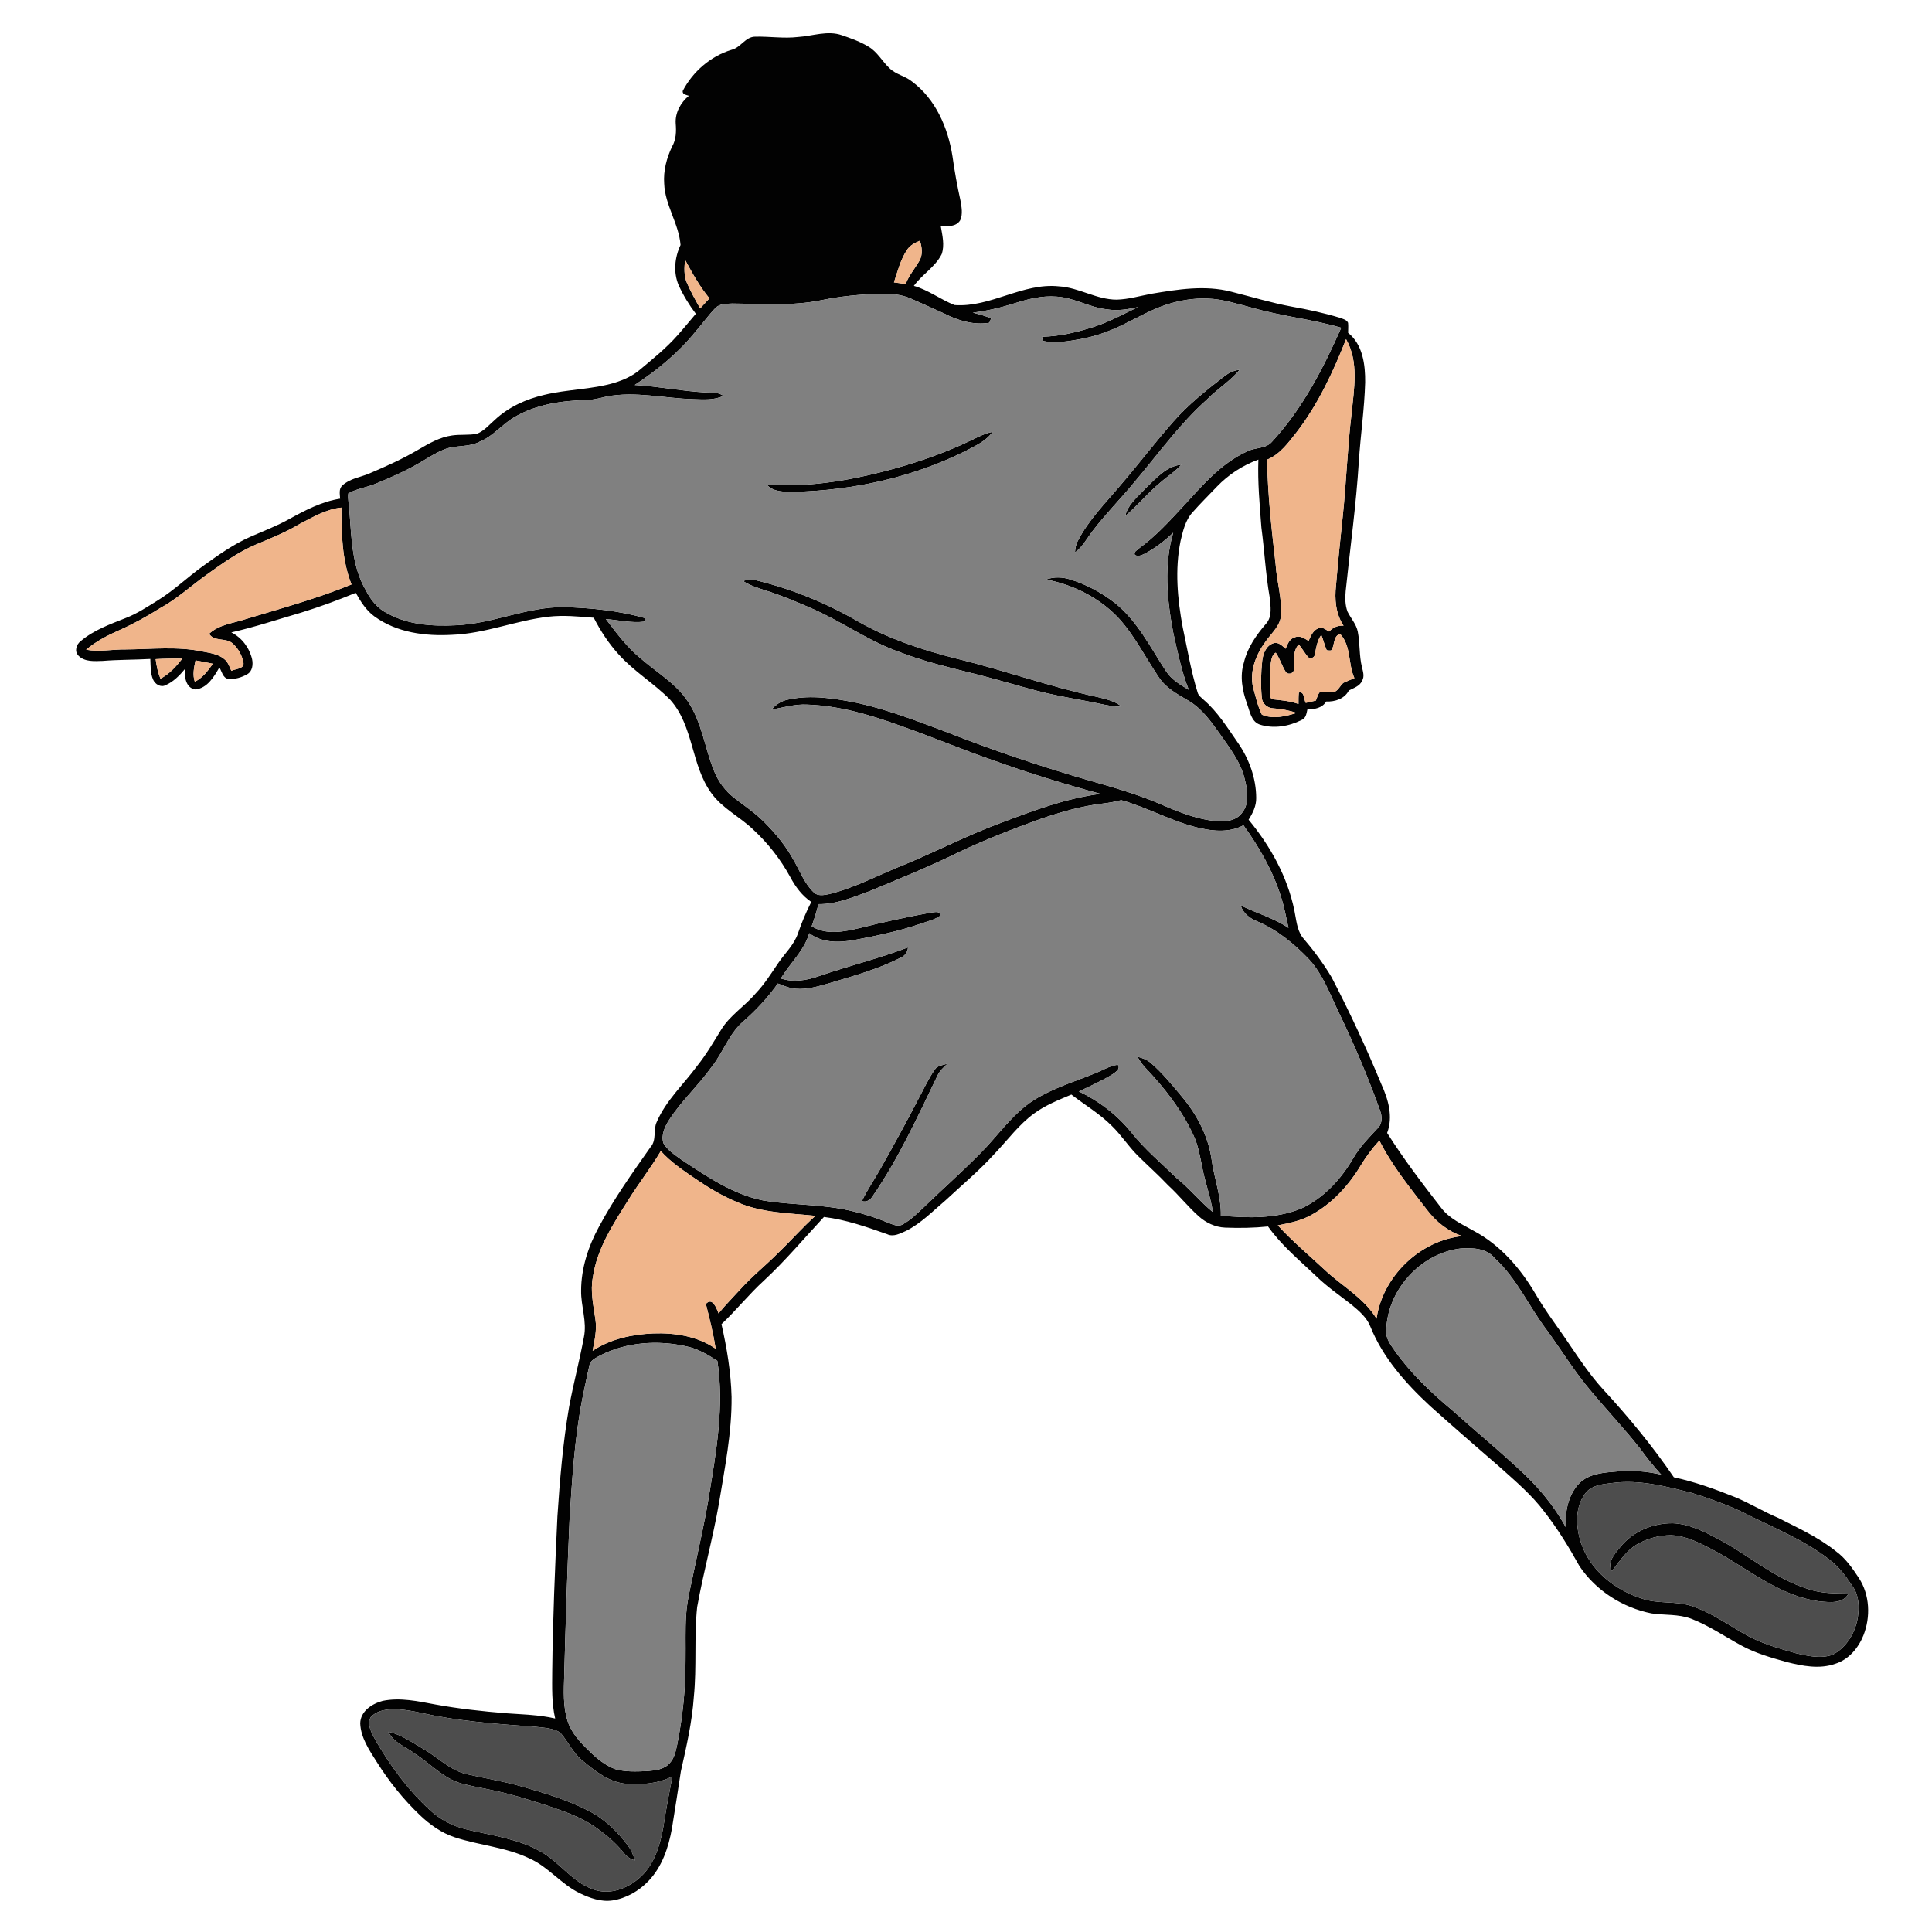 <?xml version="1.0" encoding="UTF-8" ?>
<!DOCTYPE svg PUBLIC "-//W3C//DTD SVG 1.1//EN" "http://www.w3.org/Graphics/SVG/1.1/DTD/svg11.dtd">
<svg width="1000pt" height="1000pt" viewBox="0 0 1000 1000" version="1.1" xmlns="http://www.w3.org/2000/svg">
    <g id="#020202ff">
        <path fill="#020202" opacity="1.00"
            d=" M 413.00 19.15 C 420.57 18.68 428.34 15.61 435.82 18.25 C 440.59 19.89 445.42 21.59 449.73 24.27 C 454.25 27.01 456.71 31.91 460.52 35.41 C 463.77 38.57 468.52 39.32 472.00 42.16 C 484.26 51.23 490.70 66.16 493.00 80.88 C 494.06 88.55 495.45 96.18 497.12 103.74 C 497.69 107.09 498.45 110.79 497.00 114.01 C 494.91 117.44 490.43 117.18 486.95 117.11 C 487.75 121.84 489.04 126.88 487.40 131.58 C 484.06 138.21 477.28 142.04 473.01 147.96 C 480.56 150.13 486.84 155.04 494.07 157.90 C 512.77 159.24 529.32 146.23 548.10 148.21 C 558.45 148.81 567.57 155.12 578.02 155.09 C 584.11 154.93 589.99 153.18 595.94 152.06 C 609.52 149.79 623.69 147.45 637.27 150.98 C 647.70 153.59 658.00 156.76 668.59 158.71 C 677.04 160.21 685.44 162.02 693.65 164.52 C 695.10 165.11 697.07 165.49 697.76 167.09 C 697.94 168.82 697.79 170.55 697.78 172.28 C 705.42 178.37 706.71 188.85 706.61 197.98 C 706.22 211.68 704.21 225.28 703.33 238.96 C 701.94 261.37 698.82 283.63 696.52 305.96 C 696.19 309.51 696.21 313.21 697.48 316.59 C 699.19 320.08 702.05 323.06 702.79 327.00 C 703.98 333.02 703.46 339.26 704.93 345.25 C 705.46 347.52 706.34 350.02 705.09 352.23 C 703.93 355.13 700.71 356.07 698.18 357.39 C 695.88 361.74 691.08 363.26 686.42 363.11 C 684.35 366.54 680.39 367.14 676.71 367.19 C 676.24 369.26 675.97 371.81 673.68 372.67 C 667.10 376.01 659.11 377.34 651.99 375.01 C 647.60 373.44 646.93 368.22 645.51 364.41 C 643.03 357.54 641.60 349.96 643.87 342.82 C 645.67 335.27 650.17 328.80 655.16 323.00 C 658.74 319.17 657.60 313.58 657.14 308.87 C 655.08 297.02 654.50 284.99 652.90 273.08 C 652.02 261.38 650.91 249.63 651.34 237.89 C 643.24 240.82 635.88 245.65 629.91 251.84 C 625.65 256.31 621.25 260.64 617.17 265.27 C 613.51 269.33 612.29 274.86 611.05 280.02 C 608.05 294.77 609.45 310.04 612.17 324.71 C 614.59 335.97 616.45 347.38 619.87 358.39 C 620.28 360.07 621.82 361.05 622.99 362.19 C 630.23 368.41 635.30 376.63 640.69 384.40 C 646.52 392.74 650.18 402.77 650.21 413.01 C 650.29 417.13 648.43 420.90 646.27 424.28 C 657.52 437.86 666.36 453.76 669.94 471.15 C 670.95 475.83 671.18 480.94 674.04 484.99 C 679.62 491.52 684.84 498.42 689.23 505.81 C 698.61 523.87 707.20 542.33 714.97 561.14 C 718.55 568.97 721.18 577.98 717.98 586.41 C 726.48 599.85 736.11 612.54 745.88 625.08 C 750.15 630.79 756.79 633.66 762.80 637.09 C 776.59 644.42 787.13 656.66 794.92 670.00 C 800.25 679.17 806.81 687.52 812.66 696.35 C 818.01 704.21 823.34 712.16 829.79 719.18 C 842.98 733.50 855.41 748.55 866.39 764.64 C 877.25 767.00 887.72 770.75 898.02 774.89 C 905.68 778.04 912.75 782.42 920.38 785.64 C 930.57 790.84 941.12 795.61 950.11 802.81 C 955.20 806.46 958.80 811.69 962.21 816.86 C 967.81 825.53 968.28 836.93 964.53 846.42 C 961.92 852.97 956.90 858.99 950.00 861.15 C 941.81 864.08 932.94 862.32 924.77 860.26 C 916.76 858.01 908.64 855.73 901.31 851.70 C 892.67 847.02 884.51 841.35 875.29 837.82 C 868.74 835.37 861.64 836.09 854.84 835.09 C 839.88 832.14 826.00 823.29 817.50 810.58 C 812.11 800.86 806.28 791.34 799.43 782.56 C 792.89 773.83 784.52 766.75 776.45 759.51 C 764.28 749.00 752.16 738.45 740.19 727.72 C 727.59 716.05 715.80 702.77 709.31 686.65 C 707.45 681.89 703.42 678.52 699.61 675.34 C 693.48 670.51 686.99 666.11 681.38 660.65 C 672.70 652.39 663.31 644.67 656.34 634.82 C 648.94 635.59 641.49 635.71 634.07 635.41 C 628.99 635.19 624.22 632.91 620.48 629.56 C 614.83 624.54 610.16 618.56 604.58 613.47 C 599.56 608.13 594.05 603.29 588.87 598.12 C 584.02 593.30 580.34 587.45 575.42 582.70 C 569.18 576.44 561.50 571.92 554.54 566.54 C 547.92 569.35 541.12 572.00 535.29 576.30 C 527.38 582.02 521.61 590.04 514.92 597.03 C 507.02 605.77 497.96 613.33 489.36 621.34 C 482.83 626.85 476.77 633.16 469.07 637.06 C 465.99 638.38 462.54 640.42 459.18 638.81 C 448.52 635.05 437.77 631.26 426.48 629.90 C 416.26 640.89 406.61 652.43 395.60 662.66 C 387.76 669.79 381.15 678.13 373.44 685.39 C 376.23 697.75 378.34 710.34 378.66 723.03 C 378.84 741.53 375.14 759.74 372.17 777.92 C 369.02 796.01 364.08 813.74 360.84 831.80 C 359.21 847.22 360.68 862.80 359.13 878.24 C 358.23 891.32 355.28 904.12 352.41 916.88 C 350.95 926.76 349.33 936.63 347.78 946.50 C 346.00 956.29 342.67 966.32 335.62 973.63 C 330.68 978.80 324.12 982.59 317.01 983.67 C 311.10 984.55 305.30 982.44 300.06 979.92 C 290.47 975.30 283.84 966.27 274.06 961.95 C 261.80 956.01 247.95 955.19 235.16 950.92 C 228.42 948.65 222.52 944.45 217.42 939.59 C 208.80 931.40 201.33 922.05 195.01 911.99 C 191.15 905.89 186.74 899.47 186.45 892.02 C 186.56 885.70 192.61 881.82 198.10 880.36 C 207.20 878.51 216.44 880.58 225.40 882.25 C 237.47 884.45 249.68 885.78 261.90 886.78 C 270.40 887.41 279.01 887.55 287.36 889.50 C 285.48 881.46 285.79 873.18 285.83 865.00 C 286.12 838.30 287.26 811.63 288.51 784.96 C 289.76 765.97 291.34 746.97 294.56 728.20 C 296.81 716.10 299.99 704.19 302.23 692.09 C 303.91 684.01 300.64 676.06 300.78 667.98 C 300.82 656.41 304.50 645.07 310.02 634.98 C 317.75 620.51 327.29 607.12 336.72 593.73 C 339.98 590.10 337.96 584.90 339.92 580.74 C 344.65 569.66 353.76 561.37 360.79 551.79 C 365.48 545.96 369.24 539.50 373.16 533.15 C 377.73 525.54 385.52 520.84 391.16 514.15 C 395.63 509.49 399.05 504.02 402.66 498.71 C 406.16 493.52 411.03 489.09 413.06 483.02 C 414.99 477.48 417.22 472.06 419.92 466.85 C 415.16 463.65 411.71 458.97 409.04 453.96 C 404.01 444.74 397.45 436.37 389.72 429.25 C 382.87 422.73 373.97 418.45 368.32 410.69 C 357.60 396.16 359.14 375.80 346.85 362.16 C 338.55 353.71 328.14 347.57 320.21 338.70 C 315.05 333.03 310.83 326.56 307.33 319.74 C 299.54 319.10 291.68 318.30 283.87 319.20 C 267.02 321.14 251.03 327.98 233.99 328.57 C 220.16 329.37 205.41 327.44 193.91 319.13 C 189.57 316.01 186.70 311.43 184.14 306.84 C 174.90 310.67 165.50 314.10 155.94 317.06 C 143.89 320.58 131.96 324.54 119.72 327.33 C 125.18 330.04 129.09 335.29 130.48 341.19 C 131.05 343.92 130.69 347.40 128.03 348.94 C 125.03 350.69 121.45 351.73 117.97 351.38 C 115.26 350.76 114.83 347.47 113.54 345.46 C 110.78 350.30 107.23 356.29 101.11 356.85 C 96.18 356.19 95.39 350.31 95.71 346.29 C 92.93 349.64 89.76 352.88 85.71 354.65 C 83.18 355.98 80.24 354.14 79.24 351.73 C 77.75 348.40 78.01 344.63 77.81 341.07 C 69.56 341.53 61.28 341.42 53.04 342.09 C 48.84 342.21 43.79 342.66 40.60 339.36 C 38.38 337.10 39.50 333.53 41.79 331.82 C 48.50 326.13 56.92 323.12 64.98 319.92 C 70.96 317.63 76.30 314.06 81.71 310.72 C 90.03 305.58 97.09 298.72 105.02 293.02 C 112.87 287.37 120.82 281.68 129.72 277.78 C 136.42 274.86 143.27 272.23 149.67 268.68 C 157.97 264.09 166.58 259.60 176.05 258.11 C 175.94 255.80 175.24 253.00 177.24 251.26 C 181.06 247.66 186.55 247.06 191.22 245.06 C 199.89 241.35 208.54 237.49 216.66 232.67 C 222.08 229.51 227.69 226.24 234.02 225.39 C 238.29 224.77 242.67 225.36 246.91 224.51 C 250.64 223.02 253.26 219.80 256.22 217.24 C 263.26 210.68 272.28 206.58 281.58 204.42 C 293.60 201.47 306.19 201.67 318.08 198.13 C 322.85 196.64 327.53 194.56 331.34 191.26 C 338.03 185.67 344.86 180.16 350.65 173.61 C 353.91 169.96 356.99 166.14 360.17 162.42 C 356.71 157.85 353.69 152.92 351.30 147.70 C 348.42 141.01 349.19 133.28 352.25 126.80 C 351.37 115.69 344.18 106.20 343.78 95.02 C 343.30 88.38 345.03 81.78 347.89 75.83 C 349.98 72.19 350.08 68.00 349.75 63.93 C 349.39 58.32 352.31 53.07 356.56 49.58 C 355.23 49.06 353.24 49.05 353.35 47.13 C 358.55 37.07 367.82 29.04 378.72 25.76 C 383.46 24.60 385.79 18.98 390.93 18.98 C 398.28 18.80 405.65 20.02 413.00 19.15 M 469.42 129.42 C 466.07 134.48 464.60 140.47 462.71 146.16 C 464.73 146.42 466.76 146.70 468.78 147.00 C 470.41 142.56 473.58 139.01 475.88 134.96 C 477.73 131.76 477.18 127.95 476.16 124.58 C 473.58 125.65 470.96 126.99 469.42 129.42 M 355.52 146.36 C 357.51 150.93 359.93 155.30 362.40 159.62 C 363.99 157.88 365.58 156.13 367.20 154.42 C 362.16 148.34 358.35 141.42 354.60 134.51 C 354.15 138.46 353.93 142.62 355.52 146.36 M 425.53 155.30 C 410.21 158.53 394.49 157.24 378.98 157.10 C 376.07 157.27 372.62 157.12 370.39 159.33 C 366.60 163.27 363.43 167.75 359.82 171.86 C 351.05 182.71 340.14 191.63 328.52 199.28 C 340.75 199.97 352.81 202.45 365.04 203.13 C 368.22 203.37 371.73 202.79 374.43 204.93 C 369.59 207.20 364.14 206.79 358.95 206.61 C 343.97 206.25 328.96 202.37 314.01 205.24 C 310.71 206.03 307.40 206.91 303.98 207.04 C 290.95 207.36 277.38 209.24 266.02 216.06 C 259.78 219.71 255.24 225.79 248.43 228.54 C 242.63 231.75 235.66 230.17 229.68 232.74 C 225.78 234.31 222.23 236.58 218.63 238.71 C 210.93 243.35 202.70 247.01 194.40 250.40 C 189.78 252.32 184.65 252.89 180.28 255.40 C 179.95 258.62 180.75 261.81 180.90 265.01 C 181.95 278.77 182.19 293.39 189.42 305.62 C 191.89 310.56 195.55 315.08 200.62 317.52 C 211.38 323.47 224.05 324.24 236.08 323.62 C 255.11 322.86 272.89 313.96 292.05 314.25 C 306.16 314.64 320.41 316.09 334.01 319.97 C 333.86 320.42 333.57 321.32 333.43 321.77 C 326.81 322.59 320.19 320.93 313.59 320.42 C 319.03 327.54 324.38 334.86 331.36 340.58 C 339.84 348.06 350.18 353.83 356.37 363.58 C 363.44 374.37 364.86 387.54 369.70 399.28 C 371.87 404.62 375.39 409.39 379.95 412.93 C 385.20 417.01 390.78 420.71 395.50 425.44 C 401.39 431.36 406.80 437.87 410.80 445.24 C 414.10 450.88 416.36 457.32 421.21 461.90 C 423.25 463.96 426.42 463.32 428.97 462.83 C 442.76 459.51 455.26 452.57 468.39 447.42 C 484.81 440.62 500.60 432.38 517.29 426.21 C 534.29 419.78 551.51 413.18 569.65 410.91 C 550.70 405.79 531.93 399.97 513.46 393.33 C 497.36 387.73 481.64 381.11 465.55 375.49 C 450.25 369.93 434.34 365.30 417.98 364.71 C 411.62 364.33 405.50 366.20 399.32 367.31 C 401.54 364.69 404.51 362.73 407.92 362.11 C 419.94 359.43 432.34 361.55 444.22 363.93 C 459.91 367.46 474.95 373.31 489.98 378.93 C 509.43 386.59 529.20 393.44 549.19 399.59 C 565.91 404.95 583.15 408.79 599.35 415.68 C 608.83 419.79 618.56 423.87 628.92 424.96 C 633.79 425.42 639.65 425.10 642.82 420.79 C 646.96 415.71 645.64 408.69 644.16 402.87 C 642.03 394.11 636.28 386.97 631.27 379.70 C 626.77 373.37 622.08 366.81 615.28 362.77 C 609.76 359.50 603.83 356.39 600.09 350.98 C 592.91 340.49 587.28 328.84 578.56 319.47 C 568.66 309.22 555.36 302.55 541.41 299.96 C 545.50 298.46 549.95 298.63 554.08 299.95 C 562.36 302.52 570.14 306.72 577.00 312.03 C 588.75 321.38 595.45 335.16 603.56 347.45 C 606.40 351.78 610.92 354.48 615.29 357.04 C 611.48 347.33 609.43 337.06 607.15 326.91 C 604.00 310.10 602.38 292.37 607.24 275.72 C 603.02 279.80 598.31 283.39 593.17 286.24 C 591.43 287.14 589.40 288.29 587.44 287.28 C 586.56 285.48 588.84 284.73 589.75 283.68 C 598.19 277.60 605.18 269.83 612.24 262.26 C 622.17 251.48 631.96 239.76 645.62 233.60 C 649.77 231.48 655.28 232.43 658.50 228.53 C 674.17 211.51 684.94 190.67 694.22 169.66 C 679.19 165.19 663.48 163.75 648.43 159.37 C 640.68 157.41 633.00 154.73 624.93 154.54 C 617.77 154.26 610.60 155.47 603.79 157.67 C 595.59 160.34 588.15 164.79 580.40 168.48 C 573.57 171.74 566.36 174.26 558.90 175.59 C 552.59 176.70 546.08 177.80 539.71 176.46 C 539.61 175.92 539.43 174.84 539.34 174.30 C 548.83 174.10 558.15 171.82 567.13 168.85 C 574.77 166.31 581.80 162.35 589.07 158.94 C 583.80 160.10 578.36 161.03 572.98 160.11 C 563.98 159.19 556.00 154.06 546.92 153.53 C 539.42 152.90 532.02 154.80 524.93 157.05 C 517.96 159.26 510.81 160.93 503.54 161.82 C 506.70 162.74 510.00 163.35 512.96 164.88 C 512.75 165.42 512.31 166.52 512.10 167.06 C 504.03 168.42 495.84 165.95 488.70 162.27 C 482.98 159.61 477.19 157.09 471.43 154.53 C 466.27 152.23 460.53 151.97 454.97 152.08 C 445.09 152.39 435.22 153.32 425.53 155.30 M 696.73 175.57 C 690.07 192.39 682.37 209.01 671.33 223.45 C 666.95 228.99 662.62 235.16 655.84 237.92 C 656.17 256.04 658.18 274.08 660.26 292.07 C 660.81 300.82 663.58 309.37 663.08 318.18 C 662.86 323.64 658.48 327.37 655.49 331.47 C 650.33 338.29 646.61 347.13 648.58 355.78 C 649.93 360.53 650.96 365.49 653.17 369.92 C 658.91 372.40 665.39 370.81 671.10 369.00 C 667.16 367.64 663.06 366.94 658.92 366.61 C 655.91 366.50 653.26 364.09 653.10 361.05 C 652.50 354.71 652.65 348.28 653.33 341.95 C 653.79 338.37 655.31 334.15 659.08 332.95 C 661.68 332.06 663.67 334.26 665.44 335.79 C 666.43 333.50 667.38 330.62 670.11 329.91 C 672.71 328.68 675.17 330.43 677.32 331.73 C 678.45 329.30 679.51 326.36 682.22 325.28 C 684.30 324.11 686.21 325.97 687.98 326.87 C 689.91 324.73 692.51 323.64 695.43 323.85 C 691.34 317.72 690.69 310.09 691.53 302.95 C 692.54 290.99 693.72 279.05 695.02 267.12 C 696.88 249.47 697.45 231.72 699.57 214.10 C 700.82 201.34 703.44 187.32 696.73 175.57 M 155.24 271.12 C 148.10 275.42 140.36 278.54 132.69 281.75 C 123.26 285.71 114.94 291.74 106.67 297.66 C 98.72 303.40 91.44 310.11 82.79 314.82 C 76.14 318.98 69.29 322.82 62.12 326.01 C 55.90 328.73 49.78 331.86 44.58 336.28 C 51.33 337.52 58.15 336.06 64.94 336.15 C 78.33 336.04 91.92 334.43 105.15 337.28 C 108.90 338.02 112.95 338.56 116.00 341.07 C 117.98 342.58 118.77 345.04 119.75 347.24 C 121.88 346.09 126.58 346.30 126.01 342.98 C 125.25 339.10 123.18 335.36 120.14 332.82 C 116.62 329.98 110.85 332.22 108.23 328.05 C 113.35 323.23 120.76 322.60 127.17 320.44 C 145.55 314.87 164.15 309.83 181.94 302.51 C 176.98 289.90 176.71 276.10 176.71 262.73 C 168.95 263.50 162.04 267.60 155.24 271.12 M 689.60 335.71 C 689.49 337.13 687.62 336.69 686.70 336.52 C 685.55 333.96 684.96 331.19 683.90 328.60 C 681.76 331.61 681.23 335.27 680.57 338.80 C 680.30 340.44 678.49 341.13 677.14 340.21 C 675.35 338.09 673.99 335.65 672.21 333.53 C 668.92 337.22 669.93 342.34 669.65 346.83 C 669.51 348.78 666.35 349.39 665.46 347.69 C 663.45 344.55 662.47 340.87 660.34 337.80 C 658.40 338.83 658.11 341.22 657.77 343.17 C 657.17 348.43 657.06 353.75 657.38 359.04 C 657.58 360.06 657.41 362.03 658.96 361.99 C 663.40 362.46 667.87 362.84 672.10 364.39 C 672.13 362.41 672.04 360.43 672.29 358.47 C 675.24 357.71 674.85 362.05 675.85 363.82 C 677.59 363.42 679.34 363.03 681.09 362.62 C 681.70 361.12 682.08 359.45 683.17 358.20 C 685.72 358.00 688.34 358.72 690.86 358.06 C 692.86 357.11 693.68 354.82 695.34 353.45 C 697.18 352.52 699.15 351.85 701.05 351.01 C 697.68 343.65 699.47 334.39 693.68 328.16 C 690.36 328.90 690.75 333.20 689.60 335.71 M 80.57 341.17 C 81.02 344.62 81.69 348.06 83.07 351.27 C 87.69 348.87 91.20 344.95 94.36 340.91 C 89.76 340.82 85.16 340.90 80.57 341.17 M 101.21 341.82 C 100.43 345.44 99.59 349.22 100.83 352.85 C 104.93 350.87 107.62 347.14 110.20 343.55 C 107.21 342.93 104.21 342.37 101.21 341.82 M 570.88 415.91 C 559.84 417.20 549.10 420.29 538.61 423.88 C 524.46 428.98 510.39 434.42 496.78 440.84 C 481.64 448.37 465.94 454.65 450.35 461.17 C 441.72 464.35 432.96 468.10 423.60 467.99 C 422.71 471.89 421.44 475.68 420.12 479.45 C 427.82 484.19 437.13 482.22 445.37 480.25 C 457.47 477.19 469.68 474.59 481.96 472.34 C 483.75 472.24 487.07 471.15 486.38 474.19 C 483.51 476.11 480.08 476.86 476.87 478.01 C 465.61 481.92 453.90 484.35 442.20 486.55 C 434.34 487.99 425.52 488.17 418.88 483.02 C 416.25 492.11 408.89 498.51 404.18 506.46 C 410.75 508.63 417.71 507.45 424.07 505.17 C 439.28 499.94 454.93 496.12 469.97 490.39 C 469.86 492.99 468.17 494.93 465.83 495.88 C 454.14 501.78 441.46 505.22 428.98 508.99 C 423.43 510.55 417.73 512.28 411.90 511.79 C 408.64 511.53 405.61 510.22 402.61 509.05 C 397.47 516.32 391.38 522.85 384.69 528.72 C 377.25 535.09 374.32 544.79 368.31 552.28 C 361.56 561.76 352.82 569.67 346.48 579.45 C 344.17 583.01 342.05 587.38 343.38 591.71 C 345.51 595.45 349.37 597.77 352.75 600.28 C 365.86 608.97 379.32 618.18 395.01 621.36 C 406.21 623.24 417.62 623.29 428.89 624.73 C 439.35 625.91 449.58 628.78 459.33 632.73 C 461.90 633.71 464.85 635.30 467.51 633.59 C 471.67 631.25 475.03 627.77 478.51 624.55 C 488.00 615.36 497.90 606.59 507.19 597.18 C 516.55 587.89 523.97 576.44 535.30 569.29 C 545.03 563.23 556.07 559.86 566.64 555.62 C 570.59 554.07 574.30 551.67 578.57 551.11 C 580.10 553.29 577.54 554.81 576.01 555.94 C 570.41 559.40 564.38 562.09 558.44 564.91 C 568.94 569.99 578.43 577.17 585.71 586.33 C 592.62 594.99 601.16 602.12 609.07 609.83 C 615.77 615.18 621.14 621.96 627.77 627.38 C 626.64 619.58 623.80 612.18 622.31 604.46 C 621.17 598.66 620.17 592.75 617.62 587.37 C 611.53 574.29 602.51 562.81 592.61 552.42 C 591.06 550.79 589.87 548.86 588.73 546.95 C 591.24 547.61 593.78 548.49 595.75 550.27 C 601.66 555.38 606.61 561.47 611.60 567.46 C 619.41 576.72 625.34 587.86 627.09 599.96 C 628.42 609.76 632.12 619.21 631.92 629.20 C 645.84 630.52 660.37 630.91 673.55 625.51 C 685.15 620.15 694.10 610.37 700.46 599.46 C 703.79 593.63 708.52 588.86 713.07 584.00 C 715.65 581.58 715.45 577.72 714.26 574.66 C 708.08 557.42 700.93 540.53 692.95 524.04 C 688.35 514.58 684.75 504.34 677.50 496.49 C 669.87 488.52 661.15 481.31 650.91 476.98 C 647.04 475.45 643.46 472.78 642.17 468.66 C 650.36 472.67 659.29 475.14 666.92 480.29 C 665.73 474.83 664.70 469.32 662.97 464.00 C 658.78 450.67 651.75 438.44 643.61 427.16 C 636.79 430.85 628.68 430.36 621.35 428.71 C 607.10 425.56 594.34 418.07 580.32 414.15 C 577.22 414.98 574.06 415.53 570.88 415.91 M 704.27 603.32 C 697.89 613.88 689.17 623.33 678.19 629.17 C 672.98 631.96 667.14 633.14 661.39 634.24 C 668.94 642.51 677.56 649.68 685.72 657.33 C 694.64 665.72 706.00 671.79 712.49 682.54 C 715.65 660.69 734.89 642.05 756.88 639.80 C 749.53 637.39 743.35 632.42 738.70 626.32 C 729.82 614.80 720.56 603.41 713.97 590.37 C 710.29 594.33 707.07 598.69 704.27 603.32 M 325.16 621.21 C 317.39 633.56 309.03 646.25 306.88 661.00 C 305.45 668.37 307.18 675.77 308.20 683.07 C 309.02 688.47 307.71 693.87 306.74 699.17 C 315.94 693.06 327.08 690.67 337.97 690.19 C 349.20 689.76 361.01 691.58 370.41 698.10 C 369.25 690.26 367.30 682.58 365.35 674.93 C 368.74 671.16 370.92 677.23 371.93 679.81 C 375.49 675.42 379.50 671.44 383.29 667.25 C 389.28 660.58 396.34 655.02 402.62 648.64 C 409.23 642.33 415.25 635.42 422.06 629.31 C 408.49 627.90 394.35 627.86 381.64 622.28 C 373.93 619.09 366.73 614.78 359.85 610.07 C 353.57 605.77 347.16 601.49 342.03 595.80 C 336.84 604.55 330.52 612.56 325.16 621.21 M 717.53 689.01 C 717.28 692.86 719.78 696.00 721.81 699.01 C 730.17 710.86 740.79 720.88 751.88 730.14 C 763.12 740.22 774.78 749.83 785.84 760.10 C 795.57 768.86 804.13 778.96 810.45 790.47 C 810.00 782.36 811.71 773.56 817.57 767.59 C 822.76 762.60 830.41 762.17 837.19 761.61 C 844.78 760.92 852.41 761.55 859.83 763.26 C 855.99 759.05 852.41 754.61 849.08 750.00 C 841.02 739.76 832.05 730.29 823.71 720.28 C 815.15 710.32 808.35 699.04 800.62 688.46 C 791.34 676.26 785.13 661.75 773.65 651.26 C 769.46 646.02 762.17 645.80 756.04 646.21 C 735.19 648.65 717.77 668.02 717.53 689.01 M 310.61 701.60 C 308.43 702.88 305.48 704.02 305.06 706.87 C 303.72 712.48 302.67 718.16 301.44 723.81 C 297.36 744.62 296.09 765.85 294.77 786.98 C 293.60 813.65 292.74 840.33 292.04 867.01 C 291.82 875.02 291.31 883.29 293.85 891.02 C 295.85 897.09 300.34 901.85 304.84 906.20 C 308.75 910.07 313.12 913.71 318.31 915.67 C 323.74 917.26 329.50 916.94 335.09 916.71 C 339.15 916.36 343.82 915.91 346.65 912.59 C 349.04 910.02 349.77 906.48 350.48 903.18 C 353.39 888.65 354.89 873.84 354.83 859.03 C 354.95 851.36 354.62 843.67 355.12 836.01 C 355.61 827.74 357.93 819.74 359.47 811.63 C 362.11 799.13 365.02 786.68 366.99 774.05 C 370.79 751.09 374.89 727.67 371.30 704.39 C 366.35 701.16 361.17 698.10 355.31 696.88 C 340.48 693.54 324.27 694.62 310.61 701.60 M 834.47 767.60 C 829.41 768.17 823.42 768.76 820.29 773.35 C 815.01 780.73 815.66 790.61 818.41 798.83 C 823.14 812.81 835.85 822.93 849.60 827.33 C 858.00 830.37 867.23 828.45 875.69 831.30 C 885.33 834.53 893.73 840.44 902.46 845.50 C 910.79 850.40 920.17 853.06 929.40 855.67 C 935.59 857.12 942.33 858.70 948.53 856.50 C 955.81 852.74 960.41 844.96 961.63 837.01 C 962.32 831.85 962.30 826.17 959.29 821.69 C 955.80 816.35 951.99 811.04 946.83 807.19 C 933.15 796.54 916.81 790.32 901.53 782.47 C 893.15 778.55 884.41 775.48 875.60 772.71 C 862.20 769.29 848.40 765.73 834.47 767.60 M 191.88 888.84 C 189.65 892.83 192.57 897.13 194.33 900.70 C 201.99 913.87 211.06 926.37 222.31 936.72 C 227.55 941.60 234.01 945.14 240.99 946.80 C 254.05 950.00 267.84 951.55 279.73 958.31 C 289.65 963.75 296.11 974.20 307.06 977.94 C 315.63 981.13 325.16 977.44 331.55 971.47 C 338.79 964.83 341.68 954.96 343.35 945.59 C 344.70 936.85 346.32 928.16 348.03 919.49 C 340.65 923.23 332.19 923.91 324.07 923.27 C 315.29 922.55 308.10 916.78 301.57 911.39 C 296.66 907.43 294.08 901.53 290.03 896.87 C 286.24 894.30 281.36 894.35 276.97 893.76 C 260.09 892.53 243.15 891.38 226.48 888.31 C 218.70 886.92 211.01 884.57 203.05 884.68 C 199.07 884.83 194.62 885.70 191.88 888.84 Z" />
        <path fill="#020202" opacity="1.00"
            d=" M 633.76 194.74 C 636.03 192.89 638.75 191.74 641.66 191.37 C 636.78 197.27 630.11 201.29 624.77 206.74 C 610.76 219.20 599.84 234.53 587.81 248.78 C 580.63 257.59 572.56 265.63 565.67 274.66 C 562.67 278.49 560.41 283.02 556.40 285.94 C 556.54 283.86 556.88 281.77 557.90 279.93 C 563.37 269.25 571.94 260.68 579.58 251.57 C 589.02 240.64 597.74 229.11 607.29 218.26 C 615.11 209.36 624.41 201.95 633.76 194.74 Z" />
        <path fill="#020202" opacity="1.00"
            d=" M 502.86 227.81 C 506.37 226.13 509.86 224.29 513.73 223.54 C 510.52 228.25 505.13 230.56 500.29 233.18 C 472.67 247.07 441.77 253.83 410.96 254.58 C 406.05 254.53 400.40 254.83 396.82 250.82 C 417.08 252.30 437.45 249.13 457.06 244.12 C 472.76 240.06 488.24 234.90 502.86 227.81 Z" />
        <path fill="#020202" opacity="1.00"
            d=" M 593.35 252.35 C 598.58 247.43 603.82 241.22 611.47 240.52 C 608.33 244.08 604.22 246.54 600.71 249.68 C 594.16 255.02 588.84 261.67 582.39 267.08 C 583.88 260.86 589.22 256.84 593.35 252.35 Z" />
        <path fill="#020202" opacity="1.00"
            d=" M 384.64 300.75 C 387.14 299.79 389.82 299.86 392.36 300.61 C 410.56 305.13 428.08 312.33 444.28 321.75 C 459.88 330.61 477.03 336.31 494.35 340.73 C 519.12 346.67 543.11 355.45 568.03 360.77 C 572.32 361.83 576.82 362.78 580.38 365.59 C 576.53 365.98 572.78 364.94 569.05 364.21 C 560.09 362.30 551.03 360.95 542.12 358.87 C 534.13 357.03 526.30 354.65 518.40 352.49 C 501.06 347.49 483.21 344.27 466.32 337.77 C 449.71 332.05 435.45 321.45 419.37 314.59 C 412.03 311.38 404.62 308.28 396.98 305.85 C 392.75 304.48 388.42 303.19 384.64 300.75 Z" />
        <path fill="#020202" opacity="1.00"
            d=" M 483.75 553.76 C 485.15 551.42 488.10 551.34 490.43 550.57 C 488.32 552.43 486.26 554.42 485.10 557.03 C 474.91 578.11 465.15 599.58 451.82 618.93 C 450.61 621.00 448.62 622.44 446.13 621.68 C 448.77 616.01 452.40 610.88 455.44 605.43 C 462.34 593.26 469.06 580.98 475.49 568.55 C 478.20 563.60 480.50 558.39 483.75 553.76 Z" />
        <path fill="#020202" opacity="1.00"
            d=" M 838.68 800.72 C 845.19 792.60 855.67 788.26 865.97 788.43 C 874.12 788.77 881.56 792.53 888.67 796.20 C 904.74 804.58 918.62 817.26 936.21 822.58 C 942.83 824.86 949.89 824.69 956.80 824.81 C 953.97 830.30 946.99 829.30 941.88 828.88 C 921.79 826.29 905.79 812.83 888.65 803.28 C 881.20 799.41 873.54 794.96 864.94 794.62 C 858.81 794.65 852.64 796.29 847.32 799.35 C 841.71 802.63 838.23 808.28 834.26 813.23 C 831.67 808.51 835.92 804.18 838.68 800.72 Z" />
        <path fill="#020202" opacity="1.00"
            d=" M 201.02 896.35 C 207.86 897.82 213.55 902.08 219.52 905.49 C 226.88 909.74 233.03 916.42 241.59 918.30 C 251.12 920.53 260.82 922.01 270.23 924.74 C 281.96 928.14 293.79 931.65 304.68 937.28 C 313.01 941.54 319.85 948.22 325.32 955.72 C 326.90 957.88 327.83 960.41 328.68 962.94 C 326.31 962.40 324.35 960.95 322.89 959.05 C 318.38 953.54 312.89 948.91 306.99 944.96 C 299.95 940.27 291.86 937.54 283.92 934.82 C 274.20 931.68 264.46 928.55 254.44 926.52 C 249.26 925.41 244.02 924.56 238.91 923.14 C 229.55 920.62 223.02 912.95 215.04 907.94 C 210.29 904.20 203.71 902.19 201.02 896.35 Z" />
    </g>
    <g id="#f0b58bff">
        <path fill="#f0b58b" opacity="1.00"
            d=" M 469.42 129.42 C 470.96 126.99 473.58 125.65 476.16 124.58 C 477.18 127.95 477.73 131.76 475.88 134.96 C 473.58 139.01 470.41 142.56 468.78 147.00 C 466.76 146.70 464.73 146.42 462.71 146.16 C 464.60 140.47 466.07 134.48 469.42 129.42 Z" />
        <path fill="#f0b58b" opacity="1.00"
            d=" M 355.52 146.36 C 353.93 142.62 354.15 138.46 354.60 134.51 C 358.35 141.42 362.16 148.34 367.20 154.42 C 365.58 156.13 363.99 157.88 362.40 159.62 C 359.93 155.30 357.51 150.93 355.52 146.36 Z" />
        <path fill="#f0b58b" opacity="1.00"
            d=" M 696.73 175.57 C 703.44 187.32 700.82 201.34 699.57 214.10 C 697.45 231.72 696.88 249.47 695.02 267.12 C 693.72 279.05 692.54 290.99 691.53 302.95 C 690.69 310.09 691.34 317.72 695.43 323.85 C 692.51 323.64 689.91 324.73 687.98 326.87 C 686.21 325.97 684.30 324.11 682.22 325.28 C 679.51 326.36 678.45 329.30 677.32 331.73 C 675.17 330.43 672.71 328.68 670.11 329.91 C 667.38 330.62 666.43 333.50 665.44 335.79 C 663.67 334.26 661.68 332.06 659.08 332.95 C 655.31 334.15 653.79 338.37 653.33 341.95 C 652.65 348.28 652.50 354.71 653.10 361.05 C 653.26 364.09 655.91 366.50 658.92 366.61 C 663.06 366.94 667.16 367.64 671.10 369.00 C 665.39 370.81 658.91 372.40 653.17 369.92 C 650.96 365.49 649.93 360.53 648.58 355.78 C 646.61 347.13 650.33 338.29 655.49 331.47 C 658.48 327.37 662.86 323.64 663.08 318.18 C 663.58 309.37 660.81 300.82 660.26 292.07 C 658.18 274.08 656.17 256.04 655.84 237.92 C 662.62 235.16 666.95 228.99 671.33 223.45 C 682.37 209.01 690.07 192.39 696.73 175.57 Z" />
        <path fill="#f0b58b" opacity="1.00"
            d=" M 155.24 271.12 C 162.04 267.60 168.95 263.50 176.71 262.73 C 176.71 276.10 176.98 289.90 181.94 302.51 C 164.15 309.83 145.55 314.87 127.17 320.44 C 120.76 322.60 113.35 323.23 108.23 328.05 C 110.85 332.22 116.62 329.98 120.14 332.82 C 123.18 335.36 125.25 339.10 126.01 342.98 C 126.58 346.30 121.88 346.09 119.75 347.24 C 118.77 345.04 117.98 342.58 116.00 341.07 C 112.95 338.56 108.90 338.02 105.15 337.28 C 91.92 334.43 78.33 336.04 64.94 336.15 C 58.15 336.06 51.33 337.52 44.58 336.28 C 49.78 331.86 55.90 328.73 62.12 326.01 C 69.29 322.82 76.14 318.98 82.79 314.82 C 91.44 310.11 98.72 303.40 106.67 297.66 C 114.94 291.74 123.26 285.71 132.69 281.75 C 140.36 278.54 148.10 275.42 155.24 271.12 Z" />
        <path fill="#f0b58b" opacity="1.00"
            d=" M 689.60 335.71 C 690.75 333.20 690.36 328.90 693.68 328.16 C 699.47 334.39 697.68 343.65 701.05 351.01 C 699.15 351.85 697.18 352.52 695.34 353.45 C 693.68 354.82 692.86 357.11 690.86 358.06 C 688.34 358.72 685.72 358.00 683.17 358.20 C 682.08 359.45 681.70 361.12 681.09 362.62 C 679.34 363.03 677.59 363.42 675.85 363.82 C 674.85 362.05 675.24 357.71 672.29 358.47 C 672.04 360.43 672.13 362.41 672.10 364.39 C 667.87 362.84 663.40 362.46 658.96 361.99 C 657.41 362.03 657.58 360.06 657.38 359.04 C 657.06 353.75 657.17 348.43 657.77 343.17 C 658.11 341.22 658.40 338.83 660.34 337.80 C 662.47 340.87 663.45 344.55 665.46 347.69 C 666.35 349.39 669.51 348.78 669.65 346.83 C 669.93 342.34 668.92 337.22 672.21 333.53 C 673.99 335.65 675.35 338.09 677.14 340.21 C 678.49 341.13 680.30 340.44 680.57 338.80 C 681.23 335.27 681.76 331.61 683.90 328.60 C 684.96 331.19 685.55 333.96 686.70 336.52 C 687.62 336.69 689.49 337.13 689.60 335.71 Z" />
        <path fill="#f0b58b" opacity="1.00"
            d=" M 80.57 341.17 C 85.16 340.90 89.76 340.82 94.36 340.91 C 91.20 344.95 87.69 348.87 83.07 351.27 C 81.69 348.06 81.02 344.62 80.57 341.17 Z" />
        <path fill="#f0b58b" opacity="1.00"
            d=" M 101.21 341.82 C 104.21 342.37 107.21 342.93 110.20 343.55 C 107.62 347.14 104.93 350.87 100.83 352.85 C 99.59 349.22 100.43 345.44 101.21 341.82 Z" />
        <path fill="#f0b58b" opacity="1.00"
            d=" M 704.27 603.32 C 707.07 598.69 710.29 594.33 713.97 590.37 C 720.56 603.41 729.82 614.80 738.70 626.32 C 743.35 632.42 749.53 637.39 756.88 639.80 C 734.89 642.05 715.65 660.69 712.49 682.54 C 706.00 671.79 694.64 665.72 685.72 657.33 C 677.56 649.68 668.94 642.51 661.39 634.24 C 667.14 633.14 672.98 631.96 678.19 629.17 C 689.17 623.33 697.89 613.88 704.27 603.32 Z" />
        <path fill="#f0b58b" opacity="1.00"
            d=" M 325.16 621.21 C 330.52 612.56 336.84 604.55 342.03 595.80 C 347.16 601.49 353.57 605.77 359.85 610.07 C 366.73 614.78 373.93 619.09 381.64 622.28 C 394.35 627.86 408.49 627.90 422.06 629.31 C 415.25 635.42 409.23 642.33 402.62 648.64 C 396.34 655.02 389.28 660.58 383.29 667.25 C 379.50 671.44 375.49 675.42 371.93 679.81 C 370.92 677.23 368.74 671.16 365.35 674.93 C 367.30 682.58 369.25 690.26 370.41 698.10 C 361.01 691.58 349.20 689.76 337.97 690.19 C 327.08 690.67 315.94 693.06 306.74 699.17 C 307.71 693.87 309.02 688.47 308.20 683.07 C 307.18 675.77 305.45 668.37 306.88 661.00 C 309.03 646.25 317.39 633.56 325.16 621.21 Z" />
    </g>
    <g id="#f11b27ff">
        <path fill="grey" opacity="1.00"
            d=" M 425.53 155.30 C 435.22 153.32 445.09 152.39 454.97 152.08 C 460.53 151.97 466.27 152.23 471.43 154.53 C 477.19 157.09 482.98 159.61 488.70 162.27 C 495.84 165.95 504.03 168.42 512.10 167.06 C 512.31 166.52 512.75 165.42 512.96 164.88 C 510.00 163.35 506.70 162.74 503.54 161.82 C 510.81 160.93 517.96 159.26 524.93 157.05 C 532.02 154.80 539.42 152.90 546.92 153.53 C 556.00 154.06 563.98 159.19 572.98 160.11 C 578.36 161.03 583.80 160.10 589.07 158.94 C 581.80 162.35 574.77 166.31 567.13 168.85 C 558.15 171.82 548.83 174.10 539.34 174.30 C 539.43 174.84 539.61 175.92 539.71 176.46 C 546.08 177.80 552.59 176.70 558.90 175.59 C 566.36 174.26 573.57 171.74 580.40 168.48 C 588.15 164.79 595.59 160.34 603.79 157.67 C 610.60 155.47 617.77 154.26 624.93 154.54 C 633.00 154.73 640.68 157.41 648.43 159.37 C 663.48 163.75 679.19 165.19 694.22 169.66 C 684.94 190.67 674.17 211.51 658.50 228.53 C 655.28 232.43 649.77 231.48 645.62 233.60 C 631.96 239.76 622.17 251.48 612.24 262.26 C 605.18 269.83 598.19 277.60 589.75 283.68 C 588.84 284.73 586.56 285.48 587.44 287.28 C 589.40 288.29 591.43 287.14 593.17 286.24 C 598.31 283.39 603.02 279.80 607.24 275.72 C 602.38 292.37 604.00 310.10 607.15 326.91 C 609.43 337.06 611.48 347.33 615.29 357.04 C 610.92 354.48 606.40 351.78 603.56 347.45 C 595.45 335.16 588.75 321.38 577.00 312.03 C 570.14 306.72 562.36 302.52 554.08 299.95 C 549.95 298.63 545.50 298.46 541.41 299.96 C 555.36 302.55 568.66 309.22 578.56 319.47 C 587.28 328.84 592.91 340.49 600.09 350.98 C 603.83 356.39 609.76 359.50 615.28 362.77 C 622.08 366.81 626.77 373.37 631.27 379.70 C 636.28 386.97 642.03 394.11 644.16 402.87 C 645.64 408.69 646.96 415.71 642.82 420.79 C 639.65 425.10 633.79 425.42 628.92 424.96 C 618.56 423.87 608.83 419.79 599.35 415.68 C 583.15 408.79 565.91 404.95 549.19 399.59 C 529.20 393.44 509.43 386.59 489.98 378.93 C 474.95 373.31 459.91 367.46 444.22 363.93 C 432.34 361.55 419.94 359.43 407.92 362.11 C 404.51 362.73 401.54 364.69 399.32 367.31 C 405.50 366.20 411.62 364.33 417.98 364.71 C 434.34 365.30 450.25 369.93 465.55 375.49 C 481.64 381.11 497.36 387.73 513.46 393.33 C 531.93 399.97 550.70 405.79 569.65 410.91 C 551.51 413.18 534.29 419.78 517.29 426.21 C 500.60 432.38 484.81 440.62 468.39 447.42 C 455.26 452.57 442.76 459.51 428.97 462.83 C 426.42 463.32 423.25 463.96 421.21 461.90 C 416.36 457.32 414.10 450.88 410.80 445.24 C 406.80 437.87 401.39 431.36 395.50 425.44 C 390.78 420.71 385.20 417.01 379.95 412.93 C 375.39 409.39 371.87 404.62 369.70 399.28 C 364.86 387.54 363.44 374.37 356.37 363.58 C 350.18 353.83 339.84 348.06 331.36 340.58 C 324.38 334.86 319.03 327.54 313.59 320.42 C 320.19 320.93 326.81 322.59 333.43 321.77 C 333.57 321.32 333.86 320.42 334.01 319.97 C 320.41 316.09 306.16 314.64 292.05 314.25 C 272.89 313.96 255.11 322.86 236.08 323.62 C 224.05 324.24 211.38 323.47 200.62 317.52 C 195.55 315.08 191.89 310.56 189.42 305.62 C 182.19 293.39 181.95 278.77 180.90 265.01 C 180.75 261.81 179.95 258.62 180.28 255.40 C 184.65 252.89 189.78 252.32 194.40 250.40 C 202.70 247.01 210.93 243.35 218.63 238.71 C 222.23 236.58 225.78 234.31 229.68 232.74 C 235.66 230.17 242.63 231.75 248.43 228.54 C 255.24 225.79 259.78 219.71 266.02 216.06 C 277.38 209.24 290.95 207.36 303.98 207.04 C 307.40 206.91 310.71 206.03 314.01 205.24 C 328.96 202.37 343.97 206.25 358.95 206.61 C 364.14 206.79 369.59 207.20 374.43 204.93 C 371.73 202.79 368.22 203.37 365.04 203.13 C 352.81 202.45 340.75 199.97 328.52 199.28 C 340.14 191.63 351.05 182.71 359.82 171.86 C 363.43 167.75 366.60 163.27 370.39 159.33 C 372.62 157.12 376.07 157.27 378.98 157.10 C 394.49 157.24 410.21 158.53 425.53 155.30 M 633.76 194.74 C 624.41 201.95 615.11 209.36 607.29 218.26 C 597.74 229.11 589.02 240.64 579.58 251.57 C 571.94 260.68 563.37 269.25 557.90 279.93 C 556.88 281.77 556.54 283.86 556.40 285.94 C 560.41 283.02 562.67 278.49 565.67 274.66 C 572.56 265.63 580.63 257.59 587.81 248.78 C 599.84 234.53 610.76 219.20 624.77 206.74 C 630.11 201.29 636.78 197.27 641.66 191.37 C 638.75 191.74 636.03 192.89 633.76 194.74 M 502.86 227.81 C 488.24 234.90 472.76 240.06 457.06 244.12 C 437.45 249.13 417.08 252.30 396.82 250.82 C 400.40 254.83 406.05 254.53 410.96 254.58 C 441.77 253.83 472.67 247.07 500.29 233.18 C 505.13 230.56 510.52 228.25 513.73 223.54 C 509.86 224.29 506.37 226.13 502.86 227.81 M 593.35 252.35 C 589.22 256.84 583.88 260.86 582.39 267.08 C 588.84 261.67 594.16 255.02 600.71 249.68 C 604.22 246.54 608.33 244.08 611.47 240.52 C 603.82 241.22 598.58 247.43 593.35 252.35 M 384.64 300.75 C 388.42 303.19 392.75 304.48 396.98 305.85 C 404.62 308.28 412.03 311.38 419.37 314.59 C 435.45 321.45 449.71 332.05 466.32 337.77 C 483.21 344.27 501.06 347.49 518.40 352.49 C 526.30 354.65 534.13 357.03 542.12 358.87 C 551.03 360.95 560.09 362.30 569.05 364.21 C 572.78 364.94 576.53 365.98 580.38 365.59 C 576.82 362.78 572.32 361.83 568.03 360.77 C 543.11 355.45 519.12 346.67 494.35 340.73 C 477.03 336.31 459.88 330.61 444.28 321.75 C 428.08 312.33 410.56 305.13 392.36 300.61 C 389.82 299.86 387.14 299.79 384.64 300.75 Z" />
    </g>
    <g id="#2b3dcdff">
        <path fill="grey" opacity="1.00"
            d=" M 570.88 415.91 C 574.06 415.53 577.22 414.98 580.32 414.15 C 594.34 418.07 607.10 425.56 621.35 428.71 C 628.68 430.36 636.79 430.85 643.61 427.16 C 651.75 438.44 658.78 450.67 662.97 464.00 C 664.70 469.32 665.73 474.83 666.92 480.29 C 659.29 475.14 650.36 472.67 642.17 468.66 C 643.46 472.78 647.04 475.45 650.91 476.98 C 661.15 481.31 669.87 488.52 677.50 496.49 C 684.75 504.34 688.35 514.58 692.95 524.04 C 700.93 540.53 708.08 557.42 714.26 574.66 C 715.45 577.72 715.65 581.58 713.07 584.00 C 708.52 588.86 703.79 593.63 700.46 599.46 C 694.10 610.37 685.15 620.15 673.55 625.51 C 660.37 630.91 645.84 630.52 631.92 629.20 C 632.12 619.21 628.42 609.76 627.09 599.96 C 625.34 587.86 619.41 576.72 611.60 567.46 C 606.61 561.47 601.66 555.38 595.75 550.27 C 593.78 548.49 591.24 547.61 588.73 546.95 C 589.87 548.86 591.06 550.79 592.61 552.42 C 602.51 562.81 611.53 574.29 617.62 587.37 C 620.17 592.75 621.17 598.66 622.31 604.46 C 623.80 612.18 626.64 619.58 627.77 627.38 C 621.14 621.96 615.77 615.18 609.07 609.83 C 601.16 602.12 592.62 594.99 585.71 586.33 C 578.43 577.17 568.94 569.99 558.44 564.91 C 564.38 562.09 570.41 559.40 576.01 555.94 C 577.54 554.81 580.10 553.29 578.57 551.11 C 574.30 551.67 570.59 554.07 566.64 555.62 C 556.07 559.86 545.03 563.23 535.30 569.29 C 523.97 576.44 516.55 587.89 507.19 597.18 C 497.90 606.59 488.00 615.36 478.51 624.55 C 475.03 627.77 471.67 631.25 467.51 633.59 C 464.85 635.30 461.90 633.71 459.33 632.73 C 449.58 628.78 439.35 625.91 428.89 624.73 C 417.62 623.29 406.21 623.24 395.01 621.36 C 379.32 618.18 365.86 608.97 352.75 600.28 C 349.37 597.77 345.51 595.45 343.38 591.71 C 342.05 587.38 344.17 583.01 346.48 579.45 C 352.82 569.67 361.56 561.76 368.31 552.28 C 374.32 544.79 377.25 535.09 384.69 528.72 C 391.38 522.85 397.47 516.32 402.61 509.05 C 405.61 510.22 408.64 511.53 411.90 511.79 C 417.73 512.28 423.43 510.55 428.98 508.99 C 441.46 505.22 454.14 501.78 465.83 495.88 C 468.17 494.93 469.86 492.99 469.97 490.39 C 454.93 496.12 439.28 499.94 424.07 505.17 C 417.71 507.45 410.75 508.63 404.18 506.46 C 408.89 498.51 416.25 492.11 418.88 483.02 C 425.52 488.17 434.34 487.99 442.20 486.55 C 453.90 484.35 465.61 481.92 476.87 478.01 C 480.08 476.86 483.51 476.11 486.38 474.19 C 487.07 471.15 483.75 472.24 481.96 472.34 C 469.68 474.59 457.47 477.19 445.37 480.25 C 437.13 482.22 427.82 484.19 420.12 479.45 C 421.44 475.68 422.71 471.89 423.60 467.99 C 432.96 468.10 441.72 464.35 450.35 461.17 C 465.94 454.65 481.64 448.37 496.78 440.84 C 510.39 434.42 524.46 428.98 538.61 423.88 C 549.10 420.29 559.84 417.20 570.88 415.91 M 483.75 553.76 C 480.50 558.39 478.20 563.60 475.49 568.55 C 469.06 580.98 462.34 593.26 455.44 605.43 C 452.40 610.88 448.77 616.01 446.13 621.68 C 448.62 622.44 450.61 621.00 451.82 618.93 C 465.15 599.58 474.91 578.11 485.10 557.03 C 486.26 554.42 488.32 552.43 490.43 550.57 C 488.10 551.34 485.15 551.42 483.75 553.76 Z" />
        <path fill="grey" opacity="1.00"
            d=" M 717.53 689.01 C 717.77 668.02 735.19 648.65 756.04 646.21 C 762.17 645.80 769.46 646.02 773.65 651.26 C 785.13 661.75 791.34 676.26 800.62 688.46 C 808.35 699.04 815.15 710.32 823.71 720.28 C 832.05 730.29 841.02 739.76 849.08 750.00 C 852.41 754.61 855.99 759.05 859.83 763.26 C 852.41 761.55 844.78 760.92 837.19 761.61 C 830.41 762.17 822.76 762.60 817.57 767.59 C 811.71 773.56 810.00 782.36 810.45 790.47 C 804.13 778.96 795.57 768.86 785.84 760.10 C 774.78 749.83 763.12 740.22 751.88 730.14 C 740.79 720.88 730.17 710.86 721.81 699.01 C 719.78 696.00 717.28 692.86 717.53 689.01 Z" />
        <path fill="grey" opacity="1.00"
            d=" M 310.61 701.60 C 324.27 694.62 340.48 693.54 355.31 696.88 C 361.17 698.10 366.35 701.16 371.30 704.39 C 374.89 727.67 370.79 751.09 366.99 774.05 C 365.02 786.68 362.11 799.13 359.47 811.63 C 357.93 819.74 355.61 827.74 355.12 836.01 C 354.62 843.67 354.95 851.36 354.83 859.03 C 354.89 873.84 353.39 888.65 350.48 903.18 C 349.77 906.48 349.04 910.02 346.65 912.59 C 343.82 915.91 339.15 916.36 335.09 916.71 C 329.50 916.94 323.74 917.26 318.31 915.67 C 313.12 913.71 308.75 910.07 304.84 906.20 C 300.34 901.85 295.85 897.09 293.85 891.02 C 291.31 883.29 291.82 875.02 292.04 867.01 C 292.74 840.33 293.60 813.65 294.77 786.98 C 296.09 765.85 297.36 744.62 301.44 723.81 C 302.67 718.16 303.72 712.48 305.06 706.87 C 305.48 704.02 308.43 702.88 310.61 701.60 Z" />
    </g>
    <g id="#4d4d4dff">
        <path fill="#4d4d4d" opacity="1.00"
            d=" M 834.47 767.60 C 848.40 765.73 862.20 769.29 875.60 772.71 C 884.41 775.48 893.15 778.55 901.53 782.47 C 916.81 790.32 933.15 796.54 946.83 807.19 C 951.99 811.04 955.80 816.35 959.29 821.69 C 962.30 826.17 962.32 831.85 961.63 837.01 C 960.41 844.96 955.81 852.74 948.53 856.50 C 942.33 858.70 935.59 857.12 929.40 855.67 C 920.17 853.06 910.79 850.40 902.46 845.50 C 893.73 840.44 885.33 834.53 875.69 831.30 C 867.23 828.45 858.00 830.37 849.60 827.33 C 835.85 822.93 823.14 812.81 818.41 798.83 C 815.66 790.61 815.01 780.73 820.29 773.35 C 823.42 768.76 829.41 768.17 834.47 767.60 M 838.68 800.72 C 835.92 804.18 831.67 808.51 834.26 813.23 C 838.23 808.28 841.71 802.63 847.32 799.35 C 852.64 796.29 858.81 794.65 864.94 794.62 C 873.54 794.96 881.20 799.41 888.65 803.28 C 905.79 812.83 921.79 826.29 941.88 828.88 C 946.99 829.30 953.97 830.30 956.80 824.81 C 949.89 824.69 942.83 824.86 936.21 822.58 C 918.62 817.26 904.74 804.58 888.67 796.20 C 881.56 792.53 874.12 788.77 865.97 788.43 C 855.67 788.26 845.19 792.60 838.68 800.72 Z" />
        <path fill="#4d4d4d" opacity="1.00"
            d=" M 191.88 888.84 C 194.62 885.70 199.07 884.83 203.05 884.68 C 211.01 884.57 218.70 886.92 226.48 888.31 C 243.15 891.38 260.09 892.53 276.97 893.76 C 281.36 894.35 286.24 894.30 290.03 896.87 C 294.08 901.53 296.66 907.43 301.57 911.39 C 308.10 916.78 315.29 922.55 324.07 923.27 C 332.19 923.91 340.65 923.23 348.03 919.49 C 346.32 928.16 344.70 936.85 343.35 945.59 C 341.68 954.96 338.79 964.83 331.55 971.47 C 325.16 977.44 315.63 981.13 307.06 977.94 C 296.11 974.20 289.65 963.75 279.73 958.31 C 267.84 951.55 254.05 950.00 240.99 946.80 C 234.01 945.14 227.55 941.60 222.31 936.72 C 211.06 926.37 201.99 913.87 194.33 900.70 C 192.57 897.13 189.65 892.83 191.88 888.84 M 201.02 896.35 C 203.71 902.19 210.29 904.20 215.04 907.94 C 223.02 912.95 229.55 920.62 238.91 923.14 C 244.02 924.56 249.26 925.41 254.44 926.52 C 264.46 928.55 274.20 931.68 283.92 934.82 C 291.86 937.54 299.95 940.27 306.99 944.96 C 312.89 948.91 318.38 953.54 322.89 959.05 C 324.35 960.95 326.31 962.40 328.68 962.94 C 327.83 960.41 326.90 957.88 325.32 955.72 C 319.85 948.22 313.01 941.54 304.68 937.28 C 293.79 931.65 281.96 928.14 270.23 924.74 C 260.82 922.01 251.12 920.53 241.59 918.30 C 233.03 916.42 226.88 909.74 219.52 905.49 C 213.55 902.08 207.86 897.82 201.02 896.35 Z" />
    </g>
</svg>